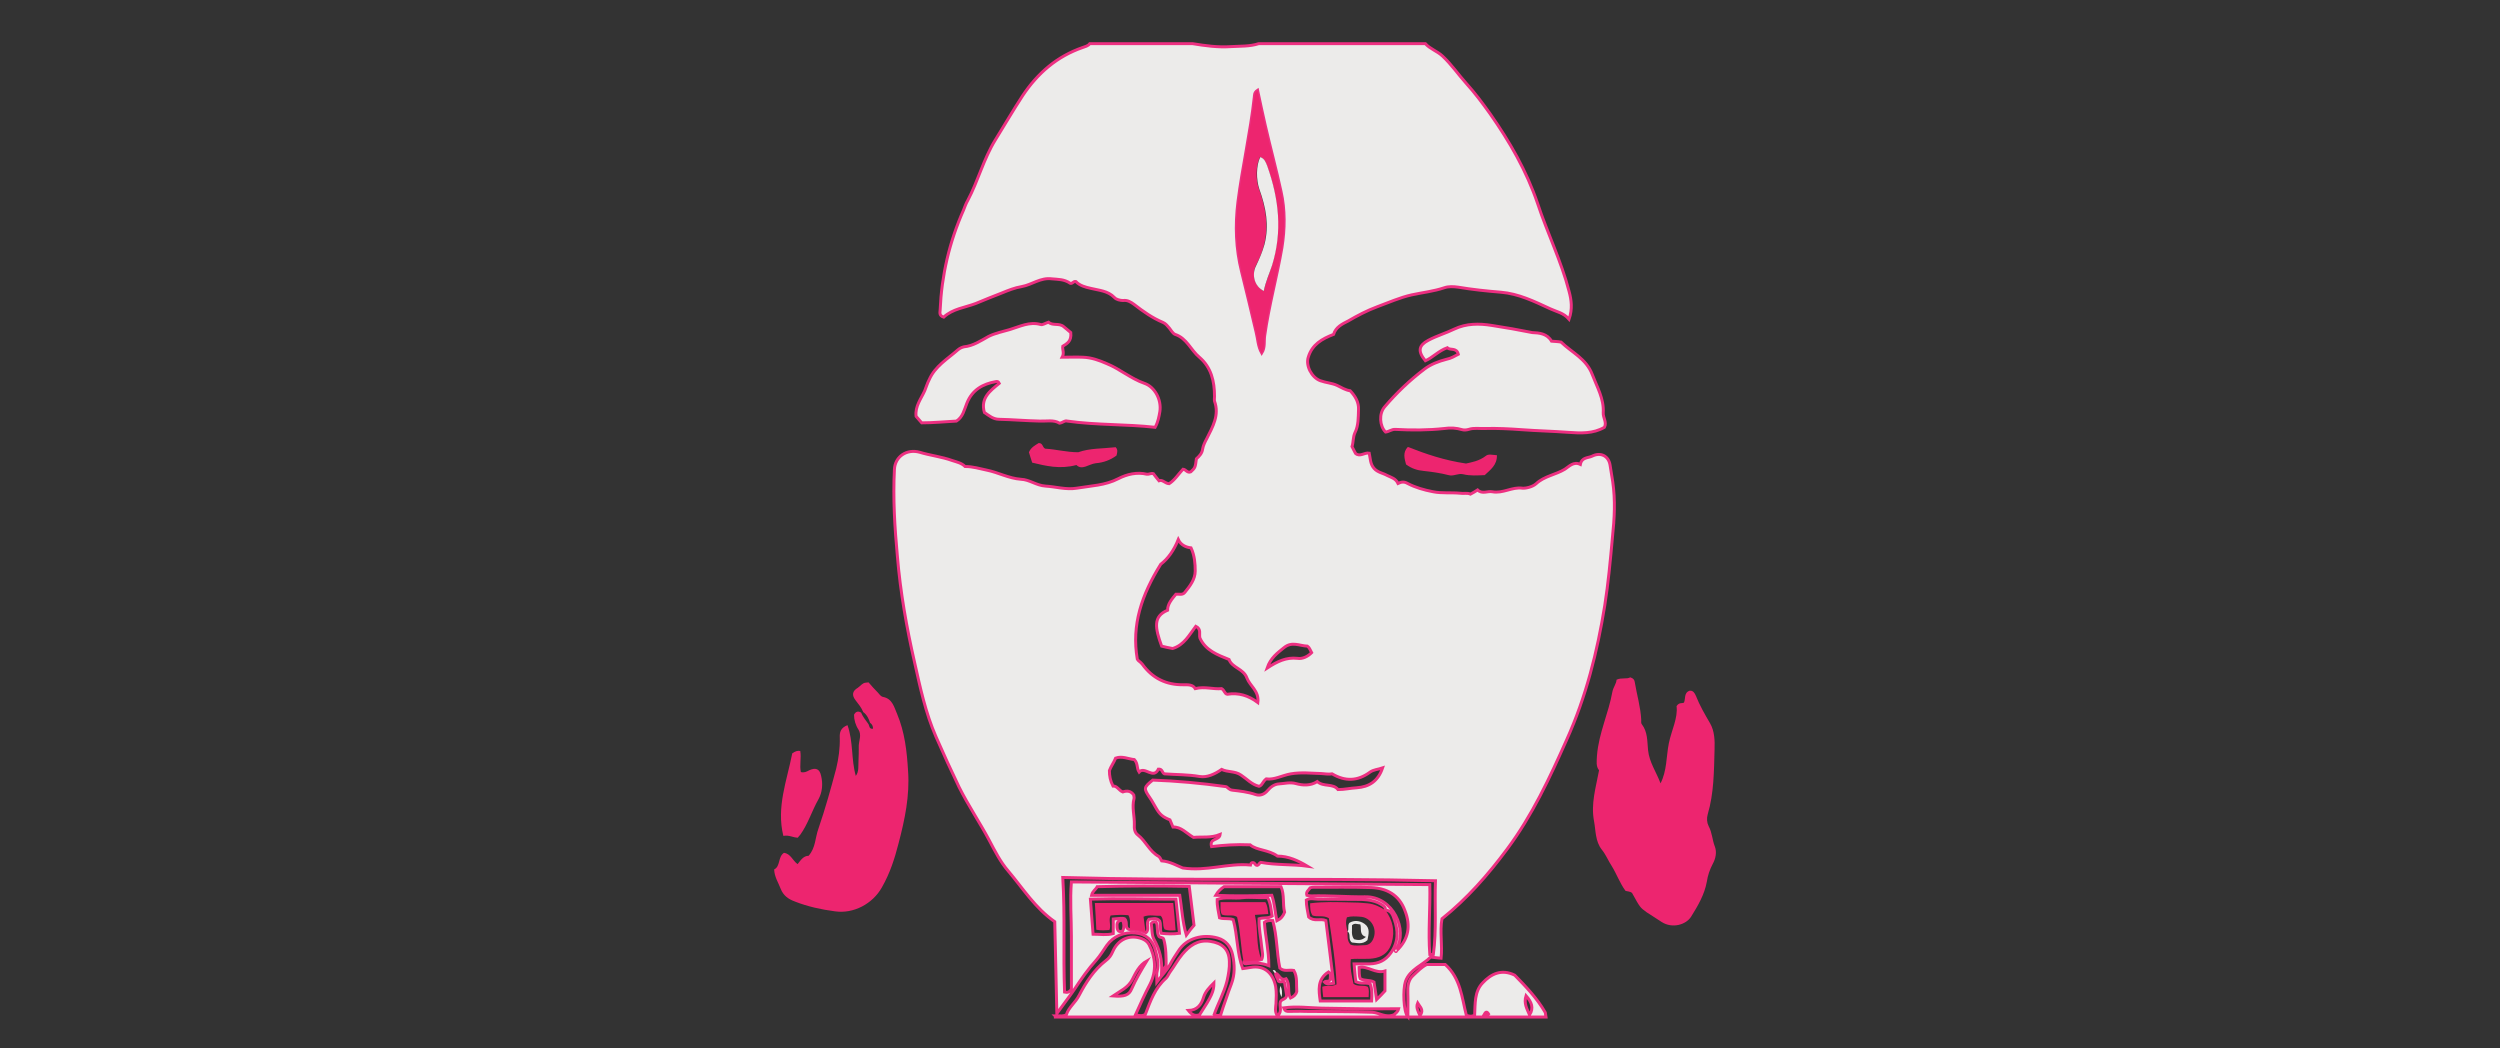 <?xml version="1.0" encoding="utf-8"?>
<!-- Generator: Adobe Illustrator 25.4.1, SVG Export Plug-In . SVG Version: 6.00 Build 0)  -->
<svg version="1.1" id="Layer_1" xmlns="http://www.w3.org/2000/svg" xmlns:xlink="http://www.w3.org/1999/xlink" x="0px" y="0px"
	 viewBox="0 0 841.9 353" style="enable-background:new 0 0 841.9 353;" xml:space="preserve">
<rect x="0" y="0" width="841.9" height="353" fill="#333333" stroke="none"/>
<style type="text/css">
	.st0{fill:#ECEBEA;stroke:#ED2F81;stroke-miterlimit:10;}
	.st1{fill-rule:evenodd;clip-rule:evenodd;fill:#ED256F;}
	.st2{fill-rule:evenodd;clip-rule:evenodd;fill:#ECEBEA;}
	.st3{fill-rule:evenodd;clip-rule:evenodd;fill:#ECEBEA;stroke:#ED2F81;stroke-miterlimit:10;}
</style>
<g>
	<path class="st0" d="M543.1,162.2c-0.3-1.9-0.6-3.7-0.9-5.6c-0.5-3.1-3.2-4.4-6-3c-1.4,0.7-3.5,0.3-4,2.8c-2.3-1.1-3.8,0.7-5.2,1.6
		c-3.1,1.9-6.9,2.3-9.7,4.9c-1.1,1-3.3,1.6-4.6,1.5c-3.5-0.5-6.6,1.9-10.2,1.2c-1.5-0.3-3.4,0.9-4.9-0.6c-0.9,0.6-1.5,0.9-2.4,1.4
		c-1.1-0.5-2.4-0.1-3.5-0.3c-3.1-0.3-6.1,0.1-9.1-0.5c-3.1-0.6-5.9-1.4-8.6-2.8c-1-0.6-2-0.6-3.2,0c-0.8-1.7-2.3-2-3.7-2.7
		c-1.4-0.8-3.2-1-4.4-2.4c-1.3-1.5-1.2-3.3-1.6-5.1c-1.6-0.3-3.1,1.4-4.6,0.1c-0.3-0.7-0.8-1.4-1.2-2.3c0.5-1.5,0.3-3.2,1-4.7
		c1.2-2.4,1.1-5.1,1.2-7.8c0.1-2.4-1-4.4-2.8-6.3c-1.5-0.2-3-1.1-4.4-1.8c-1.7-0.8-3.8-0.9-5.7-1.6c-2.9-1.1-5-5.1-4-8
		c1.3-4.2,4.6-6.1,8.5-7.6c0.7-2.4,2.9-3.5,4.9-4.5c3.1-1.8,6.3-3.5,9.8-4.8c3.8-1.4,7.6-3.1,11.6-4c3.7-0.8,7.4-1.2,11-2.4
		c1.4-0.5,3.1-0.4,4.6-0.2c4.8,0.8,9.5,1.3,14.4,1.7c6,0.5,11.3,3.1,16.7,5.6c2.1,1,4.4,1.3,6.3,3.5c1.2-3.5,0.8-6.4,0-9.4
		c-2.6-10.1-7.3-19.6-10.6-29.6c-3.7-10.9-9.4-20.8-16-30.2c-2.5-3.5-5.1-7-8-10.2c-2.7-3-5-6.4-8-9.2c-1.8-1.7-4.2-2.4-5.8-4.2
		h-56.1c-3.1,1-6.2,0.8-9.4,1c-4.3,0.3-8.7-0.3-12.9-1H367c-0.6,0.8-1.6,1-2.4,1.3c-8.7,3-15.2,8.7-20.2,16.2
		c-3.2,4.9-6.1,9.9-9.2,14.9c-4,6.5-5.8,13.8-9.3,20.4c-0.6,1-1,2.2-1.4,3.2c-4.8,10.8-7.4,22-7.9,33.7c-0.1,1-0.3,1.9,1.2,2.4
		c3-2.8,7.1-3.2,10.8-4.6c2.9-1.2,5.8-2.4,8.7-3.5c2.2-0.9,4.4-1.8,6.8-2.2c3.4-0.6,6.3-3.1,10.1-2.6c2.1,0.2,4.2,0.1,6.2,1.5
		c0.7,0.3,1.1-0.8,1.9-0.6c1.3,1.4,3.2,1.9,5,2.3c2.8,0.7,5.8,0.8,8,3.1c0.6,0.7,2,1,2.9,1c1.5-0.2,2.6,0.5,3.7,1.3
		c3.1,2.4,6.2,4.6,9.8,6.1c0.9,0.4,1.5,1.2,2.1,1.9c0.6,0.8,1.2,1.8,1.9,2.1c4,1.3,5.3,5.3,8.2,7.7c4,3.4,5.1,8.1,5.1,13.2
		c0,0.6-0.1,1.1,0,1.6c1.7,4.7-0.6,8.6-2.6,12.6c-0.6,1.1-1.2,2.3-1.4,3.5c-0.2,1.5-1.1,2.4-2.1,3.3c-0.4,3-0.4,3-1.9,4.4
		c-1.2,0.5-1.6-0.8-2.6-0.9c-1.6,1.7-2.8,3.7-4.7,4.9c-1.4-0.1-2.2-1.5-3.4-1c-0.8-1-1.4-1.7-1.9-2.4c-0.8-0.2-1.5,0.3-2.2,0.2
		c-3.3-0.8-6.7,0-9.6,1.5c-4.4,2.3-9.3,2.4-14,3.2c-3.5,0.6-7.1-0.5-10.5-0.7c-3.1-0.2-5.4-2.2-8.3-2.3c-4.1-0.3-7.6-2.3-11.6-3.1
		c-2.4-0.5-4.6-1.2-7.2-1.2c-1.2-1.2-2.8-1.5-4.3-2c-3.6-1.3-7.4-1.7-11-2.8c-4.3-1.2-8.3,1.4-8.5,5.8c-0.5,9.8,0.1,19.5,1,29.2
		c1,12.1,3.1,24,5.8,35.8c1.9,8.5,3.7,17,7.2,25c2.5,5.7,5.1,11.4,7.8,17c3.1,6.2,6.9,11.8,10.1,17.8c1.9,3.6,3.8,7.4,6.5,10.5
		c4.9,5.8,9,12.4,15.6,17c0.2,9.9,0.5,20.1,0.7,30.9c2.2-3.1,4.2-5.6,5.9-8.1c2.3-3.5,4.6-6.8,7.4-9.9c1.3-1.5,2.4-3.3,3.5-4.9
		c2.3-3.2,5.8-4.6,9.7-4.2c3.5,0.3,5.8,2.4,6.7,5.9c0.6,2.2,1.2,4.4,0.6,6.9c-0.3,0.9-0.1,2-0.1,3.7c1.8-2.4,3.3-3.9,4.4-5.8
		c0.8-1.6,1.8-3.1,2.8-4.6c2.8-4.5,8.4-5.8,13.3-4.4c2.8,0.8,4.4,2.9,5,5.7c0.7,3.3,0.8,6.5-0.4,9.7c-0.7,1.8-1.3,3.5-1.9,5.3
		c-0.6,1.7-1.2,3.4-1.7,5.1c-0.7,0.4-1.4,0.4-2.2-0.1c1.3-3.7,3.3-7.2,4.3-11.2c0.5-2.2,0.9-4.4,0.8-6.6c-0.1-4.2-2.4-6.2-6.5-6.8
		c-4.2-0.6-6.9,1.5-9.3,4.3c-1.6,1.9-2.8,4.2-4.3,6.2c-0.4,0.6-0.7,1.4-1.2,1.9c-3.8,3.3-5.3,7.8-7,12.2c-1,0.6-2,0.5-3.3,0.1
		c1.6-3.5,3.1-6.9,4.9-10.3c2.2-4.4,1.9-9-0.4-13.4c-0.6-1-1.4-1.5-2.4-1.9c-4.1-1.5-8,0.2-9.8,4.4c-0.5,1.2-1.2,2.2-2.3,3
		c-4,3.1-6.7,7.3-9,11.7c-1.2,2.4-3.5,4-4.3,6.5c-1,0.6-2,0.4-3,0.4h-0.8c0.1,0.1,0.1,0.3,0.1,0.4c55.1,0,110.1,0,165.2,0
		c-0.1-0.5-0.1-1-0.2-1.5l0,0c-2.8-4.9-6.7-8.9-10.3-12.6c-4.5-2.2-8-0.4-10.8,2.6c-2.8,2.9-2.5,7-2.7,10.8
		c-0.9,0.6-1.7,0.5-2.8,0.1c-1.5-5.9-1.9-12.4-7.1-17.1h-6.2c-1.7,0.8-3.1,2.3-4.6,3.7c-1.7,1.5-1.9,3.7-1.8,5.9c0.1,2.6,0,5.1,0,8
		c-1.5-1.7-1.7-9.2-0.8-11.9c1.5-4.1,5.7-5.4,8.5-8.2c1,0.1,2.2,0.3,3.5,0.4c0.5-4.4-0.5-9,0.3-13.3c8.5-6.8,15.5-14.8,21.9-23.4
		c8.5-11.4,14.4-24.1,20.1-36.9c6.5-14.4,10.3-29.6,12.8-45.1c1.2-7.6,1.9-15.3,2.6-23C543.7,174.5,544,168.4,543.1,162.2z
		 M374.8,335.4c2.5-1.7,5.1-2.8,6.5-5.5c1.2-2.4,2.4-4.9,4.9-6.3c-1.9,3.1-3.7,6.2-5.1,9.4C380.2,335.2,378.6,335.7,374.8,335.4z
		 M400.2,340.3c3.1-0.1,4.4-2.1,5.1-4.4c0.6-2,2-3.4,3.5-4.9c0,2.8-0.7,4.4-4.8,10.7C402.4,342.3,401.3,341.7,400.2,340.3z
		 M513.9,335.3c1.9,2.2,2.7,4.1,1.2,6.5C514.2,339.7,513.1,337.9,513.9,335.3z M501.3,341.5c-0.6,0.7-1,0.4-1.6,0.3
		C500.3,340.7,500.7,340.5,501.3,341.5z M477.4,337.8c0.7,1.2,2.3,2.3,0.8,4.2C477.5,340.5,476.8,339.3,477.4,337.8z M440.3,217.6
		c0.7,0.5,0.9,1.3,1.4,2.2c-1.3,1.3-3.1,2.2-4.8,1.9c-3.7-0.4-6.7,1-10.2,3.3c1.2-3.5,3.5-5.1,5.7-6.9
		C435.1,215.9,437.6,217.5,440.3,217.6z M416.9,67.9c1.5-11.8,4.2-23.4,5.5-35.2c0.1-0.6-0.1-1.5,1.1-2.3c0.9,4.2,1.7,8,2.6,11.9
		c1.7,7.4,3.7,14.8,5.3,22.2c1.4,6.2,1.3,12.6,0.3,18.9c-1.7,9.9-4.4,19.6-5.8,29.6c-0.3,1.9,0.2,4-1,5.9c-1.3-2.3-1.3-4.8-1.9-7.1
		c-1.6-6.8-3.2-13.6-4.9-20.4C416.2,83.8,415.9,76,416.9,67.9z M390.9,190c2.4-1.8,4.4-4.6,5.9-8.3c0.9,1.9,2.6,2.6,4.3,2.8
		c1.2,2.6,1.4,5.3,1.4,7.8c0,2.8-1.8,5.1-3.5,7.2c-0.8,1-1.9,0.5-3,0.6c-1.4,1.7-2.8,3.3-2.8,5.4c-5,2.1-4.2,6-2,12.1
		c1.2,0.3,2.6,0.6,3.7,0.8c3.9-1.2,5.6-4.6,7.8-7.5c2,1,1,2.7,1.4,4c1.9,4.1,5.8,5.6,9.8,7.2c1,2.8,4.9,3.1,6,6.2
		c1,2.7,4.2,4.4,3.7,8.3c-3.2-2.4-6.5-3.4-10.3-2.8c-0.9-0.1-0.9-1.3-1.9-1.9c-2.7,0.3-5.7-0.8-8.9,0c-0.8-1.4-2.4-1.3-3.9-1.3
		c-5.9,0.1-10.5-2.2-13.9-6.9c-0.6-0.8-1.5-1.2-1.7-1.7C381,210.4,384.5,200.3,390.9,190z M375.7,255.3c2.2-0.8,4.3,0.3,6.3,0.5
		c1.3,1.4,0.7,2.8,1.6,4.2c1.9-2.1,4.8,2.6,6.5-1c1.4-0.1,1.2,1.2,2,1.6c4,0.3,7.9,0.2,11.9,0.9c2.5,0.4,5.1-0.8,7.4-2.4
		c2,1,4.5,0.5,6.5,1.9c2,1.3,3.6,3.2,6.1,3.8c1.1-0.3,1.2-1.6,2.4-2.5c2.7,0.4,5.4-1.2,8.3-1.7c3.5-0.6,6.9-0.2,10.3-0.1
		c1.2,0.1,2.5,0.3,3.6,0.1c4.4,2.6,8.6,2.5,12.8-0.6c1.1-0.8,2.7-0.9,4.2-1.4c-1.5,4.4-4.4,6.4-8.8,6.7c-2,0.1-4,0.6-6.2,0.6
		c-1.7-2.2-4.9-0.8-7-2.7c-2.3,1.5-4.9,1.3-7.1,0.7c-2.1-0.6-4,0-5.9,0.1c-1.4,0.1-2.7,1-3.7,2.2s-2.4,1.9-4,1.4
		c-2.6-0.9-5.3-1.2-7.9-1.5c-1.2-0.1-1.7-1.2-2.2-1.2c-8.6-1.2-16.6-1.9-24.6-2.2c-3.1,2.5-3.1,2.8-1,5.9c0.8,1.1,1.4,2.4,2.1,3.5
		c1.2,2.1,2.2,3,4.7,4c0.3,0.7,0.6,1.5,1,2.4c2.8-0.1,4.5,2.1,6.9,3.5c2.8-0.3,5.8,0.3,9-1c-0.3,2.2-3.7,1.1-2.9,4.1
		c4-0.5,8.2-0.8,13-0.6c2.2,1.9,6.2,1.6,9.2,3.8c3.7,0,6.9,1.5,10.1,3.4c-5.1-0.7-10.3-0.3-15.8-1.3c-0.3,0.1-0.5,0.8-1,1
		c-0.8,0.1-0.8-0.6-1.2-0.8c-1-0.5-1.2,0.7-1.2,0.7c-7.8-0.7-14.6,2.2-22.8,1c-1.6-0.6-4.2-2.2-7.1-2.4c-0.3-0.6-0.6-1.2-1-1.5
		c-3.1-1.7-4.3-5.1-7-7.2c-1.1-0.8-1.3-2.2-1.2-3.5c0.1-2.9-0.9-5.8-0.1-8.8c0.1-0.3-0.1-0.8-0.1-1.2c-1-1.4-2.3-1.5-3.7-1
		c-1.3-0.5-1.9-2.1-3.3-2c-0.9-1.8-1.2-3.4-1.2-5.2C374.1,258.1,375.1,256.8,375.7,255.3z M378.1,313.5c-1.3,0.6-1.8-0.1-1.9-1.2
		c-0.1-1.2-0.1-2.4,1.9-2.4C378.6,311.3,378.6,312.4,378.1,313.5z M392.7,325.2c-0.5,0.6-1,1.4-1.5,2.2c0.2-4-0.6-7.6-2.6-11.1
		c-0.8-1.5-0.6-3.5-0.9-5.3c0.5-0.6,0.9-0.6,1.6-0.5c0.8,1.4,0.1,3.2,0.9,4.7c0.3,0.7,1.5,0.3,1.7,1.1
		C392.7,319.2,392.7,322.2,392.7,325.2z M391.1,314.3c-0.6-1.4,0-2.8-0.6-4.2c-1.1-1.2-2.5-0.6-3.6-0.5c-1.2,1.5,0.4,3.3-1,4.5
		c-1.7-0.8-3.5-1-5.3-1c-2.2-0.4-0.6-2.4-1.9-3.7c-0.9-0.3-2.3,0-3.8,0.1v4.9c-2.2,0.6-4.4,0.2-6.8,0.2c-0.3-3.9-0.6-7.6-0.9-11.8
		c9.6-0.3,19,0,28.8,0c0.4,3.9,0.8,7.6,1.2,11.5C395,314.6,393,314.5,391.1,314.3z M399.5,314.9c-1.3-4.5-1.5-8.9-2.2-13.4h-29.7
		c0.3-1.4,1.4-1.9,1.9-2.9c10.3-0.3,20.5-0.3,31-0.1c0.6,4.4,1,8.6,1.6,13.1C401.3,312.5,400.5,313.5,399.5,314.9z M431.2,337.3
		c-0.5,1.5,0.8,3.3-1,4.8c-1-1.4-0.6-2.8-0.5-4.1c0.1-1.9,0.2-3.8-0.1-5.7c-0.8-4.4-3.7-7.4-8.5-6.5c-0.8,0.1-1.7,0.3-2.6,0.4
		c-2-5.3-1.7-11.1-3.2-16.5c-1.5-0.6-3-0.1-4.6-0.6c-0.3-1.9-0.9-3.9-0.8-6.2c2.8-1,5.7-0.2,8.5-0.6c2.8-0.3,5.7,0.1,8.5,0
		c1.1,2,1.1,4.2,1.5,6.2c-1.3,0.9-2.8,0.4-4.4,0.9c-0.1,3.2,0.6,6.4,0.9,9.6c0.1,1.4,0.6,2.7,0,4.1c-1.9,0.6-4,0.3-6,0.8
		c0,0.8,0.6,0.7,1.1,0.6c2.4-0.3,4.8-0.3,7.3,0.7c0-5.1-1.2-9.9-1.5-14.6c0.9-0.7,1.8-0.6,2.8-0.6c1.5,5.3,1.3,10.7,2.4,16
		c1.4,1.3,3.1,0.5,4.7,0.8c1.3,2.2,0.8,4.9,1,7.1c-0.3,1.1-1,1.7-2.1,2.2c-1.2-1.9,0-4.4-1.5-6.5c-1.9,0.8-2.2-1.3-3.5-1.9
		c-0.1,1.1,0.8,1.9,0.9,2.7c0.8,0.6,1.5-0.2,2.1,0.5c0.2,1.4,0.5,3,0.7,4.3C433.1,336.6,431.7,336.4,431.2,337.3z M409.4,301.5
		c0.7-1.2,1.6-2.1,2.8-2.9h19.2c1.2,2.8,0.5,5.9,1.2,8.6c-0.5,1.3-1.2,2.2-2.6,2.9c-0.6-2.8-0.7-5.6-1.7-8.6
		C421.8,301.7,415.7,301.8,409.4,301.5z M469.5,341.7c-2.9,1.2-5-0.7-7.4-0.8c-7.5-0.3-15.1-0.2-22.6-0.3c-1.8-0.1-3.6,0-5.4,0
		c-0.6,0-1.3,0.1-1.8-1.2c4.4-0.6,8.6,0,12.8,0.1c4.2,0.1,8.5,0.1,12.7,0.2c4.3,0.1,8.7,0,13.2,0
		C470.7,340.9,469.9,341.2,469.5,341.7z M469.5,309.5c1.4,3.9,1.5,7.8-1.2,11.5c-1.8,2.5-4.1,3.5-7,3.6c-1.7,0-3.3,0-5.3,0
		c0.2,2.2,0.3,4.1,0.6,6c1.6,0.8,3.3,0.2,4.8,0.7c0.7,1.8,0.6,3.7,0.5,5.8h-17.3c-0.5-3.6-1.1-7.3,2.8-9.8c1.1,0.8,0.4,1.9,0.6,2.6
		c-0.6,0.9-1.4,0.3-2,0.8c0.9,1,1.8,0.6,3.1,0.4c-0.9-7.2-1.7-14.2-2.6-21.1c-1.9-0.8-4,0.5-5.8-1.2c-0.3-1.8-0.8-3.7-0.8-5.7
		c1.3-0.8,2.6-0.3,3.8-0.3c5,0,9.9,0.1,14.9,0.1c2.4,0.1,4.9,0.5,6.9,1.9c0.6,0.4,1.2,0.9,1,1.7
		C468.6,306.5,469.1,308.4,469.5,309.5z M466.4,327v6.7c-0.7,0.8-1.6,1.7-2.8,2.9c-0.3-2.2-0.6-4-0.9-5.9c-1.5-0.8-3.1-0.3-4.6-1.1
		c-0.5-1.1-0.3-2.4-0.4-3.8C460.7,325.2,463.2,328,466.4,327z M470.4,320.1c-0.1,0.2-0.3,0.6-0.5,0.2c-0.2-0.2,0-0.5,0.3-0.6
		c4-6.5-1-17.9-10.5-17.7c-6,0.1-12.1-0.5-18.1-0.3c-0.5,0-1-0.1-1.5-0.2c-0.4-1.2,0.6-1.7,1.1-2.5c0.3-0.1,0.6-0.2,0.9-0.2
		c6.6,0,13.1-0.1,19.7,0.1c5.2,0.2,9.4,2.5,11.3,7.7C475.2,311.9,474.3,316.3,470.4,320.1z M482.7,321.4c-0.4,0-0.8,0-1.2,0
		c-0.6-7.7,0.2-15.4,0-23.5c-40.3-0.3-80.4-0.6-120.7-0.9c-0.5,6.2,0,12.2,0,18.3c0,6,0,12.1,0,17.8c-0.7,1.1-1.4,1.2-2.3,1
		c-0.5-12.7,0.2-25.5-0.6-38.6c42.1,1.2,83.6,0.1,125.5,1.1C483.1,304.9,483.8,313.2,482.7,321.4z"/>
	<path class="st1" d="M423.5,30.5c0.9,4.2,1.7,8,2.6,11.9c1.7,7.4,3.7,14.8,5.3,22.2c1.4,6.2,1.3,12.6,0.3,18.9
		c-1.7,9.9-4.4,19.6-5.8,29.6c-0.3,1.9,0.2,4-1,5.9c-1.3-2.3-1.3-4.8-1.9-7.1c-1.6-6.8-3.2-13.6-4.9-20.4
		c-1.9-7.8-2.2-15.6-1.2-23.7c1.5-11.8,4.2-23.4,5.5-35.2C422.6,32.1,422.4,31.3,423.5,30.5z M425.6,98c0.6-3.2,1.9-5.8,2.7-8.7
		c3.5-11.3,2.3-22.4-1.6-33.3c-0.4-1.2-0.8-2.6-2.4-3.1c-1.4,2.8-1.5,7.6-0.3,10.8c2.2,6.1,3.3,12.2,1.7,18.7
		c-0.6,2.5-1.6,4.8-2.8,7.1C421.5,92.6,422.6,96.4,425.6,98z"/>
	<path class="st1" d="M385.8,314.1c-1.7-0.8-3.5-1-5.3-1c-0.1-1.7,0.4-3.3-0.5-4.9c-2.1-0.2-4-0.1-6,0.1c-0.8,1.7,0.3,3.3-0.4,4.9
		c-1.5,0.1-2.8,0.2-4.4-0.1c-0.1-3-0.3-5.8-0.5-9c9,0,17.6,0,26.4,0c0.3,3.1,0.6,6.1,0.8,9.2c-1.5,0.1-2.6,0.1-3.7-0.3
		c-0.9-1.5-0.1-3.3-1.3-4.6c-1.9,0.1-3.9-0.5-5.8,0.3C385.3,310.6,385.6,312.3,385.8,314.1z"/>
	<path class="st1" d="M418.8,323.9c-1-4.9-1-10.1-2.2-15.1c-1.5-1-3.3-0.1-5.1-0.8c-0.7-1.2-0.4-2.6-0.5-4.2c5.1,0,10.1,0,15.1,0
		c0.8,1.2,0.8,2.5,1,4c-1.5,0.1-2.8,0.2-4.5,0.3c1.2,5.1,0.2,10.2,2.2,15C422.9,323.8,420.8,323.4,418.8,323.9z"/>
	<path class="st2" d="M470.4,320.1c-0.1,0.2-0.3,0.6-0.5,0.2c-0.2-0.2,0-0.5,0.3-0.6C470.3,319.9,470.4,320,470.4,320.1z"/>
	<path class="st1" d="M290.7,239.8c-0.6-1.5-1.6-2.7-2.6-4c-1.3-1.7-1.1-3.1,0.8-4.2c0.9-0.6,1.5-1.6,2.6-1.7c0.3,0,0.6-0.1,1-0.1
		c1,1.2,2.1,2.4,3.2,3.5c0.5,0.6,1,1.3,1.7,1.4c3.1,0.6,3.7,3.4,4.7,5.7c2.6,6.2,3.3,12.6,3.7,19.2c0.6,8.4-1.1,16.4-3.2,24.4
		c-1.3,5.1-2.9,10.1-5.6,14.8c-3.1,5.6-9.6,9-15.8,8.1c-4.6-0.6-9.2-1.6-13.5-3.3c-2.2-0.8-3.9-2-4.8-4.3c-0.8-2.1-2.1-4-2.2-6.5
		c2.2-1.1,1.2-4.2,3.3-5.6c2.3,0.3,2.9,2.6,4.6,3.8c1.1-1.4,2-2.8,3.7-2.8c2.4-2.7,2.2-6.1,3.3-9.1c2.3-6.7,4.2-13.5,6-20.3
		c0.8-3.3,1.3-6.9,1.2-10.4c-0.1-1.8,0.3-3.3,2.6-4.2c2,5.6,1.2,11.5,2.8,17.1c1.1-1.5,0.8-3.2,0.9-4.9c0.1-1.8,0.1-3.6,0.1-5.4
		c0.1-1.7,1-3.5-0.1-5.3c-1-1.5-1.5-3.3-1.5-5c0.6-1.2,1.5-1.3,2.4-0.7c0.6,1.5,1.6,2.6,2.5,3.9c0.3,0.6,0.2,1.7,1.5,1.5
		c0-0.9-0.3-1.5-1-2C292.6,242.2,292,240.7,290.7,239.8z"/>
	<path class="st3" d="M331.5,138.9c-1.4-4.9,2-7.3,5-9.8c-0.3-0.6-0.6-0.7-1.1-0.6c-4.5,0.8-8,2.8-9.8,7.3c-0.9,2.2-1.3,4.6-3.5,6
		c-4,0.2-7.8,0.6-11.7,0.6c-0.7-0.8-1.3-1.5-1.9-2.2c-0.4-3.4,1.7-5.9,2.9-8.6c0.5-1.2,0.9-2.6,1.5-3.7c2-4.6,6.2-7,9.7-10.1
		c0.6-0.5,1.2-0.8,2-1c3.1-0.3,5.6-2,8.3-3.5c2.2-1.1,4.7-1.6,7.1-2.3c3.4-1,6.7-2.8,10.5-1.7c0.6,0.2,1.6-0.5,2.6-0.8
		c1.4,1.3,3.6,0.2,5.1,1.5c1,0.8,1.9,1.6,2.4,2c0.3,3-1.3,3.7-2.7,4.6c-0.2,1.2,0.6,2.2-0.2,3.7c2.7,0,4.9-0.1,7,0
		c2.8,0.1,5.4,1,8.1,2.2c4.4,1.8,8,5,12.6,6.6c3.5,1.2,5.8,5.5,5.2,9.5c-0.3,1.7-0.6,3.5-1.6,5.3c-9.8-1.1-19.8-0.7-29.6-2.1
		c-0.9-0.3-1.5,0.6-2.6,0.7c-1.9-1.2-4.4-0.6-6.7-0.7c-4.6-0.1-9.1-0.5-13.6-0.6C334.4,141.2,333,139.9,331.5,138.9z"/>
	<path class="st1" d="M266.8,253.7c1-0.7,1.8-1,2.7-0.8c0.4,2.4-0.3,4.8,0.2,7.1c1.1,0.3,1.9-0.1,2.8-0.6c2.2-1,3.5-0.5,4,1.8
		c0.7,2.8,0.4,5.7-0.9,8c-2.2,3.9-3.5,8.3-6.1,11.9c-0.2,0.3-0.6,0.6-0.8,1c-1.6,0-3-1-4.9-0.6C261.4,271.8,265,262.9,266.8,253.7z"
		/>
	<path class="st1" d="M362.5,156.6c-5.6,1.5-10.3,0.3-14.9-0.8c-0.4-1.3-0.8-2.4-1.1-3.5c0.7-1.7,2.2-2.4,3.3-3.1
		c1.5,0,1.2,1.5,2.2,1.9c3.6,0.2,7.2,1.2,11.1,1.2c3.9-1.4,8.3-1.2,12.6-1.7c0.8,0.8,0.6,1.7,0.3,2.8c-2,1.5-4.4,2.4-7,2.6
		C366.6,156.3,364.4,158.5,362.5,156.6z"/>
	<path class="st1" d="M549.6,300.7c-0.8-0.6-1.7-0.5-2.2-0.7c-1.9-2.6-3-5.7-4.6-8.3c-1.2-1.8-2-3.9-3.4-5.6c-2.2-2.8-2-6.4-2.6-9.6
		c-1.1-5.8,0.6-11.2,1.7-17.1c-1.1-1.3-0.8-3.1-0.7-5c0.6-7.5,3.9-14.2,5.2-21.5c0.3-1.5,1.3-2.6,1.4-4c1.7-0.8,3.4-0.1,4.6-0.8
		c1,0.3,1.4,0.8,1.5,1.5c0.7,4.3,2,8.5,2.2,12.8c0,0.6-0.1,1.2,0.2,1.5c2,2.6,1.8,5.7,2.1,8.7c0.4,4.1,2.8,7.4,4.2,11.2
		c2.2-4.3,1.9-9,2.8-13.5c0.9-4.4,3.1-8.5,2.6-12.5c0.9-1.4,1.8-0.8,2.5-1.2c0.6-1.3-0.1-3.3,1.9-4c1.2-0.1,1.7,0.8,2.1,1.7
		c1.3,3.3,3,6.2,4.8,9.3c1.5,2.6,1.6,5.8,1.5,8.7c-0.2,7.4-0.2,14.8-2.3,21.9c-0.4,1.4-0.3,2.8,0.3,4c1.2,2.2,1.2,4.6,2.1,6.9
		c0.7,1.8,0.3,4-0.7,5.8c-1,1.9-1.7,3.9-2,6c-0.8,4.4-3,8.1-5.3,11.8c-1.7,2.7-6.3,4.1-9.9,1.8c-1.7-1.1-3.4-2.2-5.1-3.3
		C552.3,305.6,552.3,305.6,549.6,300.7z"/>
	<path class="st3" d="M522.5,114.9c1.1,0.1,2.1,0.1,3.2,0.3c3.6,3.5,8.5,5.6,10.5,10.9c1.6,4.2,4,8.2,3.7,12.9
		c-0.1,1.7,1.3,3.2,0.4,4.9c-3.8,2.2-8,2-12.1,1.7c-5.3-0.4-10.5-0.5-15.8-0.9c-4.1-0.3-8.1-0.5-12.2-0.4c-1.9,0.1-3.8-0.3-5.6,0.3
		c-0.7,0.2-1.5,0.3-2.2,0.1c-2-0.6-4-0.7-6-0.4c-5.5,0.6-11,0.6-16.5,0.3c-1.2-0.1-2.2,0.8-3.3,0.9c-2-2-2.3-6.2-0.3-8.5
		c4-4.7,8.5-9,13.4-12.7c2.1-1.6,4.7-2.6,7.4-3.3c1.5-0.3,2.7-1,4-1.7c-0.6-2.4-2.8-1.2-3.7-2.2c-2.9,1-4.9,3.3-7.4,4.4
		c-2.7-3.3-2.2-5.2,1-6.9c2.8-1.5,5.9-2.4,8.8-3.8c4-1.9,8.3-1.9,12.6-1.2c4.6,0.7,9.1,1.5,13.6,2.4
		C518.3,112.1,521,112.3,522.5,114.9z"/>
	<path class="st1" d="M493.7,156.1c1.7-0.4,4.4-0.8,6.7-2.6c0.8-0.7,2.2-0.3,3.7-0.2c0.1,3.3-2.2,4.9-4.1,6.7
		c-2.5,0.1-4.9,0.3-7.3-0.3c-1.7-0.4-3.2,0.8-4.9,0.3c-2.7-0.7-5.5-1.1-8.3-1.4c-2.2-0.2-4.1-0.8-6-2.2c-0.5-1.9-1.2-4,0.6-5.9
		C480.2,152.9,486.3,155,493.7,156.1z"/>
	<path class="st2" d="M425.6,98c-3.1-1.5-4.2-5.4-2.6-8.5c1.1-2.3,2.1-4.6,2.8-7.1c1.7-6.5,0.5-12.6-1.7-18.7
		c-1.1-3.2-1.1-8,0.3-10.8c1.5,0.5,1.9,1.8,2.4,3.1c3.9,11,5.1,22,1.6,33.3C427.5,92.1,426.2,94.8,425.6,98z"/>
	<path class="st2" d="M431.2,332c0.5,1,0.7,2.1,0.4,3.8C430.7,334.2,430.9,333.1,431.2,332z"/>
	<path class="st2" d="M429.6,327.7c-0.6-0.1-0.7-0.6-1-1C429.5,326.6,429.7,327,429.6,327.7L429.6,327.7z"/>
	<path class="st1" d="M466.6,306.6c2.4,3.3,3.2,6.9,2.1,10.8c-0.8,2.8-2.5,4.5-5.4,5.2c-2.7,0.6-5.5,0.1-8.4,0.4
		c-0.3,2.9,0.3,5.6,0.9,8.3c1.5,1.1,3.2,0.3,4.8,1c0.6,1,0.3,2.2,0.3,3.5c-5.2,0-10.3,0-15.3,0c-0.1-1.2-0.3-2.4-0.3-3.5
		c1.5-0.6,3.1,0.1,4.8-0.8c-0.3-7.4-1.5-14.9-2.6-22.3c-1.9-1.1-3.7-0.3-5.5-0.9c-0.8-1.2-0.8-2.6-0.8-4.1c4.6-0.6,9.1-0.4,13.6-0.3
		c1.9,0,3.8,0.1,5.7,0.3C462.8,304.4,464.8,305.4,466.6,306.6L466.6,306.6z M453.8,313.7L453.8,313.7c0,1.5-0.2,3.1,1,4.4
		c1.6,0.6,3.2,0.2,4.7,0.2c1.2,0,2.2-0.6,2.8-1.8c1.8-3.5-0.5-7.7-4.4-7.8c-1.4-0.1-2.9-0.2-4.3,0.2
		C453,310.6,453.4,312.1,453.8,313.7z"/>
	<path class="st2" d="M453.8,313.7c0.6-0.8-0.1-1.9,0.6-2.9c1.6-1,3.5-0.8,5.1,0.3c2,1.4,1.4,3.5,1,5.5c-1.7,1.6-3.6,0.9-5.2,0.8
		C453.8,316.4,455.1,314.5,453.8,313.7L453.8,313.7z M460,315.5c-2.4-0.7-1.4-2.8-1.9-4.2c-1,0-1.9-0.6-2.8,0.3
		c0.1,1.6-0.4,3.3,0.7,4.7C457.2,316.6,458.4,316.9,460,315.5z"/>
</g>
</svg>

